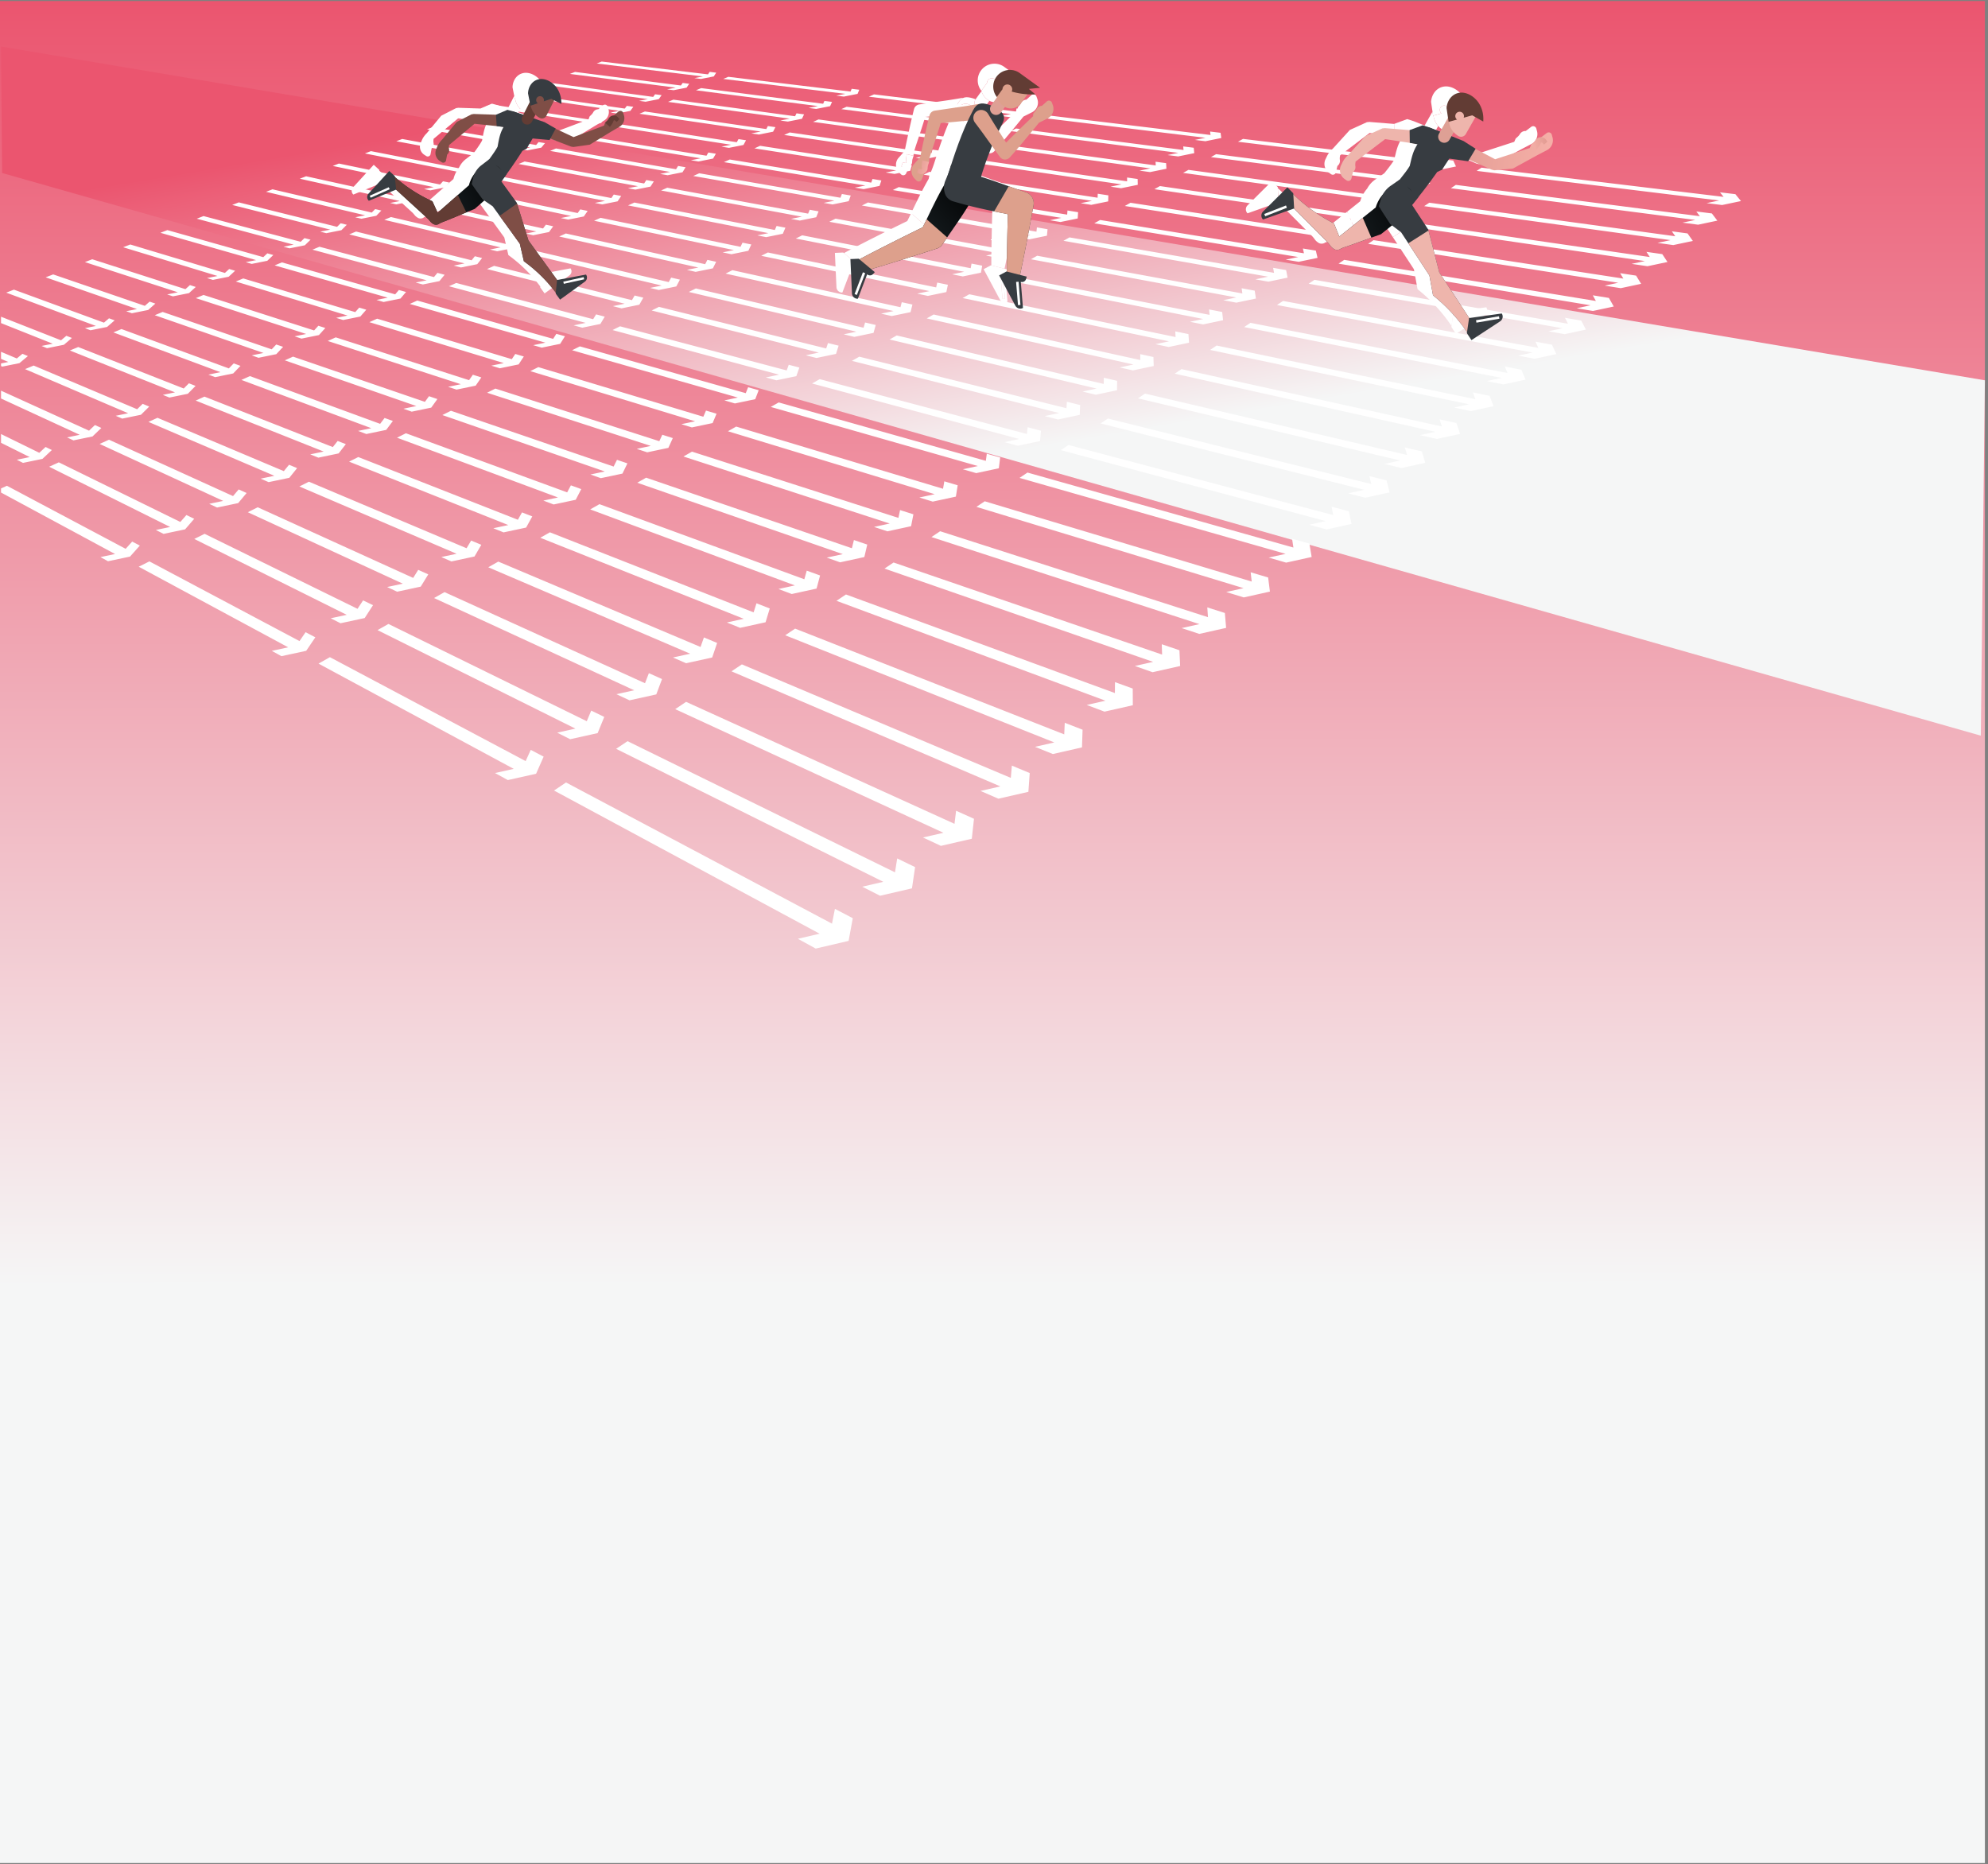 <svg xmlns="http://www.w3.org/2000/svg" width="481" height="451"><rect width="100%" height="100%" fill="#808080" stroke="none"/><defs><linearGradient id="a" x1="240.25" x2="240" y1="450.75" y2=".25" gradientUnits="userSpaceOnUse"><stop offset=".31" stop-color="#f5f6f6"/><stop offset="1" stop-color="#eb556f"/></linearGradient><linearGradient id="b" x1="254.25" x2="226.25" y1="177.99" y2="11.25" gradientUnits="userSpaceOnUse"><stop offset=".41" stop-color="#f5f6f6"/><stop offset="1" stop-color="#eb556f"/></linearGradient><linearGradient id="c" x1="208.37" x2="235.12" y1="65.66" y2="41.74" gradientUnits="userSpaceOnUse"><stop offset="0" stop-color="#29353b"/><stop offset="1"/></linearGradient><linearGradient id="d" x1="224.85" x2="221.85" y1="40.81" y2="40.11" gradientUnits="userSpaceOnUse"><stop offset="0" stop-color="#f5b0a8"/><stop offset="1" stop-color="#e29b92"/></linearGradient><linearGradient id="e" x1="310.84" x2="341.84" y1="60.45" y2="44.72" gradientUnits="userSpaceOnUse"><stop offset="0" stop-color="#29353b"/><stop offset="1"/></linearGradient><linearGradient id="f" x1="375.76" x2="349.76" y1="38.03" y2="35.2" gradientUnits="userSpaceOnUse"><stop offset="0" stop-color="#f5b0a8"/><stop offset="1" stop-color="#e29b92"/></linearGradient><linearGradient id="g" x1="370.45" x2="374.45" y1="35.24" y2="34.19" gradientUnits="userSpaceOnUse"><stop offset="0" stop-color="#f5b0a8"/><stop offset="1" stop-color="#e29b92"/></linearGradient><linearGradient id="h" x1="94.68" x2="120.72" y1="54.37" y2="39.68" gradientUnits="userSpaceOnUse"><stop offset="0" stop-color="#29353b"/><stop offset="1"/></linearGradient></defs><path fill="url(#a)" d="M480.25 450.75H0V.25h480.25z"/><path fill="url(#b)" d="M.511 41.855l478.75 136.134.989-85.976L.25 11.25z"/><path fill="#fff" d="M172.7 18.491l-3.105.61-1.587-.197 2.065-.405-25.693-3.137 1.215-.47 25.71 3.102.396-.602 1.59.19zm34.79 4.222l-3.32.657-1.833-.227 2.206-.437-29.556-3.609 1.234-.512 29.565 3.568.28-.665 1.836.22zm40.432 4.905l-3.564.714-2.143-.265 2.368-.474-34.36-4.196 1.245-.56 34.359 4.146.12-.74 2.142.256zm47.57 5.772l-3.846.78-2.538-.314 2.555-.518-40.438-4.938 1.242-.619 40.42 4.879-.102-.833 2.533.302zm56.782 6.89l-4.177.86-3.052-.377 2.773-.572-48.286-5.895 1.219-.69 48.242 5.821-.418-.95 3.042.364zm68.955 8.365l-4.568.961-3.741-.463 3.032-.637-58.664-7.162 1.163-.78 58.576 7.07-.871-1.1 3.72.445zM166.124 21.207l-3.146.618-1.582-.208 2.09-.41-25.6-3.325 1.241-.481 25.62 3.288.428-.62 1.584.202zm34.722 4.48l-3.364.668-1.831-.242 2.236-.443-29.499-3.83 1.263-.524 29.51 3.787.313-.685 1.833.233zm40.432 5.216l-3.616.726-2.144-.282 2.402-.482-34.358-4.461 1.276-.575 34.36 4.41.152-.765 2.144.273zm47.675 6.151l-3.907.795-2.546-.335 2.595-.527-40.526-5.262 1.276-.636 40.511 5.199-.072-.863 2.542.323zm57.055 7.361l-4.249.88-3.07-.405 2.82-.583-48.519-6.299 1.256-.71 48.477 6.22-.39-.987 3.06.389zm69.506 8.968l-4.655.982-3.776-.497 3.09-.651-59.134-7.677 1.202-.804 59.046 7.577-.852-1.147 3.756.477zM159.392 23.987l-3.186.626-1.577-.22 2.118-.417-25.5-3.518 1.27-.492 25.52 3.481.46-.638 1.58.213zm34.644 4.75l-3.412.678-1.828-.256 2.267-.45-29.43-4.061 1.292-.537 29.445 4.017.346-.708 1.83.248zm40.417 5.542l-3.67.738-2.146-.3 2.439-.49-34.346-4.74 1.309-.589 34.349 4.685.186-.79 2.146.29zm47.765 6.549l-3.97.81-2.553-.357 2.637-.538-40.603-5.602 1.311-.654 40.59 5.537-.038-.895 2.55.344zm57.319 7.859l-4.324.897-3.089-.432 2.871-.595-48.743-6.725 1.294-.732 48.702 6.642-.36-1.026 3.078.416zm70.054 9.606l-4.744 1.004-3.812-.533 3.15-.665-59.602-8.223 1.241-.831 59.514 8.116-.83-1.198 3.792.513zM152.5 26.832l-3.227.636-1.57-.234 2.145-.422-25.386-3.721 1.297-.503 25.409 3.682.493-.657 1.574.226zm34.55 5.033l-3.459.688-1.824-.271 2.299-.457-29.35-4.302 1.324-.55 29.366 4.256.38-.73 1.827.262zm40.388 5.883l-3.725.75-2.146-.319 2.475-.498-34.32-5.03 1.343-.605 34.326 4.974.222-.819 2.146.309zm47.842 6.968l-4.036.825-2.56-.38 2.68-.548-40.667-5.96 1.349-.672 40.656 5.891-.002-.928 2.556.367zm57.569 8.386l-4.401.915-3.106-.461 2.922-.607-48.956-7.175 1.334-.755 48.917 7.088-.328-1.069 3.096.444zm70.6 10.284l-4.839 1.027-3.847-.571 3.21-.681-60.064-8.803 1.283-.86 59.979 8.69-.807-1.251 3.828.55zm-258.005-33.64l-3.27.645-1.564-.247 2.174-.429-25.261-3.932 1.327-.514 25.285 3.892.529-.678 1.567.24zm34.44 5.328l-3.508.699-1.82-.288 2.331-.464-29.255-4.554 1.355-.563 29.275 4.506.418-.754 1.823.279zm40.342 6.24l-3.782.763-2.145-.338 2.512-.507-34.279-5.336 1.378-.62 34.288 5.276.26-.846 2.146.327zm47.902 7.41l-4.103.84-2.565-.405 2.724-.557-40.717-6.338 1.386-.69 40.71 6.264.035-.964 2.562.391zm57.807 8.943l-4.482.934-3.122-.493 2.975-.62-49.158-7.65 1.375-.779 49.121 7.559-.293-1.113 3.113.475zm71.138 11.004l-4.935 1.052-3.884-.613 3.276-.696-60.524-9.42 1.328-.89 60.438 9.3-.78-1.308 3.863.589zM138.216 32.73l-3.315.655-1.556-.261 2.203-.435-25.122-4.152 1.357-.526 25.15 4.11.564-.698 1.56.253zm34.314 5.637l-3.558.71-1.815-.304 2.365-.472-29.148-4.817 1.39-.577 29.169 4.767.456-.778 1.817.295zm40.278 6.615l-3.841.777-2.143-.36 2.551-.515-34.224-5.656 1.414-.637 34.236 5.594.3-.876 2.145.347zm47.944 7.875l-4.172.856-2.57-.43 2.77-.568-40.753-6.735 1.427-.711 40.748 6.658.075-1 2.568.415zm58.029 9.532l-4.564.954-3.139-.526 3.03-.633-49.346-8.154 1.419-.804 49.312 8.058-.256-1.16 3.13.507zm71.671 11.771l-5.037 1.078-3.92-.657 3.343-.713-60.976-10.076 1.374-.921 60.892 9.949-.75-1.37 3.898.631zM130.966 35.724l-3.359.664-1.547-.275 2.232-.441-24.974-4.377 1.388-.538 25.004 4.333.602-.719 1.552.267zm34.174 5.952l-3.61.722-1.808-.322 2.398-.48-29.027-5.086 1.423-.59 29.052 5.033.496-.803 1.812.312zm40.197 7.001l-3.9.79-2.141-.38 2.59-.525-34.154-5.985 1.452-.654 34.17 5.92.34-.907 2.143.368zm47.967 8.354l-4.243.873-2.574-.457 2.817-.58-40.77-7.144 1.467-.732 40.77 7.064.116-1.038 2.572.442zm58.23 10.142l-4.65.974-3.153-.56 3.086-.646-49.516-8.676 1.463-.829 49.485 8.574-.216-1.208 3.145.54zm72.182 12.572l-5.14 1.103-3.954-.702 3.41-.73-61.412-10.762 1.423-.952 61.33 10.625-.72-1.433 3.933.675zM123.38 38.856l-3.406.675-1.538-.29 2.263-.449-24.807-4.616 1.42-.55 24.84 4.57.642-.74 1.544.28zm34.011 6.29l-3.663.733-1.801-.34 2.434-.487-28.888-5.375 1.459-.605 28.915 5.32.538-.83 1.806.33zm40.094 7.414l-3.963.804-2.137-.403 2.632-.534-34.065-6.338 1.49-.672 34.085 6.27.386-.94 2.139.39zm47.969 8.87l-4.317.89-2.577-.486 2.867-.59-40.772-7.586 1.511-.754 40.774 7.501.161-1.079 2.576.47zm58.416 10.802l-4.738.996-3.168-.597 3.145-.66-49.674-9.242 1.511-.856 49.646 9.132-.174-1.259 3.16.576zm72.693 13.442l-5.25 1.131-3.988-.752 3.483-.749-61.847-11.506 1.474-.987 61.767 11.361-.685-1.5 3.969.722zM115.602 42.068l-3.453.684-1.528-.306 2.295-.455-24.625-4.865 1.454-.564 24.66 4.818.684-.764 1.534.297zm33.828 6.642l-3.718.746-1.792-.36 2.47-.494-28.731-5.677 1.496-.62 28.762 5.618.583-.858 1.797.349zm39.97 7.848l-4.029.82-2.132-.428 2.676-.543-33.958-6.71 1.532-.69 33.98 6.638.432-.974 2.136.414zm47.947 9.415l-4.393.908-2.58-.516 2.918-.603-40.753-8.05 1.558-.777 40.758 7.961.21-1.121 2.577.499zm58.581 11.502l-4.832 1.019-3.181-.637 3.206-.675-49.812-9.84 1.561-.885 49.789 9.724-.128-1.314 3.174.615zm73.19 14.372l-5.364 1.16-4.024-.806 3.56-.768-62.271-12.301 1.529-1.024 62.192 12.146-.647-1.573 4.004.775zM107.625 45.361l-3.501.696-1.516-.323 2.326-.462-24.426-5.126 1.489-.577 24.465 5.076.727-.788 1.523.314zm33.625 7.012l-3.776.76-1.782-.38 2.508-.504-28.556-5.992 1.534-.637 28.591 5.931.63-.886 1.788.368zm39.82 8.305l-4.096.834-2.126-.452 2.72-.554-33.83-7.099 1.576-.71 33.855 7.024.482-1.01 2.13.439zm47.9 9.989l-4.473.927-2.58-.549 2.97-.614-40.71-8.543 1.604-.8 40.722 8.448.26-1.167 2.58.53zm58.72 12.246l-4.928 1.042-3.193-.679 3.27-.69-49.93-10.477 1.614-.914 49.91 10.353-.077-1.372 3.187.655zm73.672 15.364l-5.484 1.19-4.058-.863 3.638-.788-62.679-13.15 1.587-1.063 62.603 12.985-.604-1.65 4.038.83zM99.442 48.74l-3.551.706-1.504-.34 2.36-.469-24.21-5.398 1.525-.591 24.252 5.346.772-.813 1.511.33zm33.397 7.4l-3.834.771-1.772-.4 2.547-.513-28.36-6.323 1.574-.654 28.4 6.26.678-.917 1.778.389zm39.644 8.784l-4.164.85-2.118-.48 2.765-.563-33.679-7.51 1.62-.73 33.71 7.43.534-1.046 2.123.464zM220.31 75.52l-4.556.947-2.578-.583 3.024-.627-40.646-9.062 1.655-.825 40.66 8.961.315-1.213 2.58.563zm58.833 13.036l-5.03 1.067-3.204-.724 3.337-.707L224.22 77.04l1.67-.946 50.01 11.02-.025-1.433 3.2.699zm74.132 16.425l-5.61 1.223-4.09-.924 3.72-.81-63.07-14.06 1.647-1.103 62.999 13.883-.558-1.734 4.072.89zM91.045 52.207l-3.603.718-1.49-.358 2.394-.477-23.975-5.683 1.562-.605 24.021 5.628.82-.839 1.498.348zm33.144 7.806l-3.894.785-1.76-.423 2.586-.521-28.144-6.67 1.617-.671 28.187 6.603.73-.948 1.767.41zm39.441 9.289l-4.236.867-2.11-.508 2.813-.574-33.504-7.94 1.667-.752 33.539 7.857.59-1.086 2.115.491zm47.72 11.239l-4.641.967-2.576-.62 3.081-.64-40.554-9.611 1.707-.851 40.575 9.505.372-1.264 2.578.598zm58.915 13.875l-5.134 1.093-3.214-.772 3.406-.724-50.092-11.87 1.729-.98 50.082 11.732.034-1.5 3.209.746zm74.57 17.562l-5.74 1.257-4.124-.99 3.806-.832-63.44-15.034 1.712-1.147 63.373 14.845-.507-1.822 4.105.952zM82.607 55.691l-3.656.73-1.475-.377 2.428-.485-23.725-5.973 1.6-.62 23.776 5.916.868-.865 1.484.366zm32.87 8.223l-3.955.8-1.747-.447 2.627-.53-27.91-7.027 1.66-.689 27.957 6.957.782-.98 1.755.432zm39.212 9.809l-4.308.884-2.1-.536 2.86-.586-33.306-8.385 1.714-.773 33.348 8.297.647-1.126 2.105.52zm47.585 11.904l-4.73.988-2.57-.656 3.138-.655-40.437-10.18 1.761-.878L199.9 84.314l.433-1.315 2.574.634zm58.961 14.75l-5.24 1.12-3.222-.823 3.477-.741-50.13-12.62 1.788-1.013 50.126 12.472.095-1.567 3.217.793zm74.971 18.755l-5.875 1.291-4.154-1.06 3.895-.854-63.781-16.055 1.78-1.192 63.718 15.852-.453-1.914 4.137 1.019zM73.76 59.344l-3.71.742-1.46-.397 2.465-.492-23.45-6.284 1.641-.636L72.75 58.5l.92-.893 1.469.385zm32.561 8.67l-4.02.813-1.73-.47 2.669-.54-27.645-7.408 1.704-.708 27.698 7.335.84-1.015 1.74.456zm38.946 10.369l-4.385.9-2.087-.566 2.911-.598-33.078-8.864 1.765-.795 33.124 8.77.71-1.169 2.094.55zm47.41 12.622l-4.822 1.01-2.565-.697 3.2-.67-40.286-10.793 1.819-.907 40.318 10.675.499-1.37 2.568.673zm58.971 15.701l-5.355 1.148-3.227-.877 3.552-.76-50.137-13.433 1.854-1.05 50.139 13.275.162-1.64 3.224.846zm75.349 20.061l-6.02 1.329-4.184-1.137 3.99-.879-64.1-17.173 1.852-1.241 64.043 16.956-.391-2.016 4.167 1.093zM64.67 63.097l-3.766.754-1.441-.418 2.502-.5-23.15-6.61 1.682-.651 23.209 6.546.975-.923 1.452.406zm32.223 9.138l-4.085.829-1.715-.497 2.713-.55-27.354-7.808 1.751-.727 27.412 7.731.9-1.051 1.725.482zm38.643 10.959l-4.463.92-2.073-.6 2.963-.61-32.818-9.368 1.819-.82 32.87 9.27.775-1.214 2.08.581zm47.195 13.385l-4.918 1.033-2.556-.74 3.263-.685-40.1-11.446 1.88-.937 40.138 11.32.57-1.429 2.56.715zm58.939 16.715l-5.475 1.177-3.23-.935 3.63-.78-50.106-14.3 1.923-1.09 50.115 14.133.234-1.718 3.23.901zm75.687 21.465l-6.17 1.368-4.213-1.22 4.09-.904-64.387-18.377 1.929-1.292 64.336 18.142-.323-2.124 4.197 1.172zM55.33 66.954l-3.824.766-1.422-.44 2.54-.508-22.827-6.95 1.726-.668 22.89 6.883 1.034-.953 1.433.427zm31.851 9.63l-4.154.845-1.696-.524 2.758-.56-27.035-8.23 1.8-.747 27.099 8.148.963-1.09 1.707.51zm38.302 11.582l-4.546.939-2.056-.635 3.017-.623-32.526-9.9 1.875-.845L123.83 86.9l.844-1.262 2.066.615zm46.934 14.193l-5.017 1.056-2.546-.786 3.33-.7-39.876-12.137 1.942-.969 39.922 12.003.645-1.49 2.552.76zm58.857 17.797l-5.598 1.208-3.232-.997 3.712-.8-50.033-15.228 1.995-1.13 50.05 15.047.314-1.8 3.232.961zm75.983 22.976l-6.329 1.41-4.239-1.308 4.194-.933-64.635-19.671 2.011-1.348 64.593 19.42-.25-2.241 4.225 1.257zM45.73 70.918l-3.886.78-1.401-.462 2.58-.518-22.478-7.305 1.771-.687 22.547 7.237 1.093-.986 1.413.45zm31.44 10.149l-4.225.86-1.674-.553 2.805-.57L47.39 72.13l1.852-.768 26.755 8.587 1.03-1.13 1.687.537zm37.92 12.239l-4.632.959-2.037-.672 3.073-.636-32.196-10.462 1.933-.872 32.262 10.354.918-1.313 2.048.65zm46.625 15.05l-5.122 1.082-2.532-.835 3.398-.717-39.61-12.87 2.01-1.002 39.664 12.728.725-1.557 2.54.807zm58.722 18.954l-5.729 1.242-3.23-1.065 3.798-.822-49.914-16.218 2.07-1.174 49.942 16.026.398-1.89 3.232 1.026zm76.226 24.605l-6.496 1.455-4.263-1.406 4.304-.961-64.84-21.067 2.1-1.406 64.805 20.794-.167-2.366 4.25 1.35zM35.854 74.995l-3.946.794-1.379-.486 2.621-.527-22.101-7.678 1.818-.705 22.175 7.606 1.156-1.019 1.392.473zm30.995 10.694l-4.299.877-1.652-.583 2.854-.582-26.303-9.138 1.905-.79 26.379 9.047 1.1-1.17 1.666.565zm37.489 12.934l-4.72.98-2.016-.712 3.132-.65-31.828-11.056 1.994-.899 31.902 10.942.996-1.367 2.029.69zm46.263 15.961l-5.23 1.108-2.516-.887 3.47-.734-39.297-13.65 2.08-1.037 39.36 13.499.812-1.627 2.525.857zm58.527 20.192l-5.865 1.276-3.226-1.137 3.889-.845-49.744-17.278 2.152-1.22 49.781 17.073.49-1.985 3.229 1.096zm76.41 26.362l-6.672 1.502-4.285-1.51 4.42-.993-64.991-22.573 2.192-1.469 64.968 22.28-.077-2.502 4.273 1.45zM25.91 79.102l-4.01.808-1.354-.512 2.662-.536-21.703-8.061 1.865-.723 21.784 7.986 1.22-1.054 1.37.497zm30.516 11.254l-4.373.894-1.628-.614 2.903-.593-25.893-9.617 1.96-.814 25.975 9.523 1.174-1.214 1.642.596zm37.02 13.653l-4.809 1-1.993-.751 3.192-.664-31.426-11.67 2.056-.928 31.508 11.55 1.078-1.421 2.007.728zm45.852 16.909l-5.341 1.136-2.497-.942 3.543-.752-38.943-14.462 2.152-1.073 39.016 14.302.902-1.7 2.508.91zm58.269 21.489l-6.004 1.312-3.218-1.213 3.98-.868-49.52-18.389 2.236-1.267 49.57 18.169.587-2.084 3.223 1.168zm76.523 28.222l-6.854 1.551-4.302-1.621 4.54-1.025-65.083-24.167 2.29-1.534 65.07 23.849.022-2.644 4.292 1.555zM45.443 95.274l-4.451.912-1.6-.648 2.954-.605-25.438-10.132 2.018-.838 25.528 10.033 1.252-1.26 1.616.63zm36.488 14.429l-4.904 1.023-1.966-.795 3.254-.679-30.97-12.335 2.124-.957 31.06 12.207 1.167-1.48 1.982.77zm45.366 17.94l-5.459 1.165-2.473-1.001 3.62-.771-38.525-15.344 2.23-1.112 38.61 15.173 1-1.778 2.487.967zm57.933 22.909l-6.155 1.35-3.205-1.296 4.08-.893-49.229-19.605 2.327-1.319 49.29 19.369.696-2.193 3.212 1.248zm76.558 30.275l-7.05 1.606-4.316-1.745 4.67-1.06-65.108-25.929 2.396-1.605 65.11 25.584.13-2.803 4.31 1.674zM34.101 100.352l-4.532.931-1.57-.683 3.008-.617-24.94-10.676 2.078-.863 25.038 10.57 1.336-1.307 1.588.663zm35.898 15.252l-5.004 1.047-1.936-.843 3.32-.693-30.463-13.039 2.194-.989 30.563 12.902 1.261-1.542 1.954.815zm44.809 19.038l-5.583 1.195-2.446-1.064 3.702-.791-38.046-16.284 2.312-1.153 38.142 16.101 1.108-1.86 2.462 1.027zm57.509 24.434l-6.311 1.391-3.188-1.386 4.183-.92-48.863-20.912 2.424-1.373 48.939 20.657.813-2.309 3.198 1.334zm76.503 32.504l-7.259 1.661-4.324-1.88 4.805-1.097-65.052-27.839 2.51-1.682 65.07 27.465.254-2.973 4.32 1.802zM57.625 121.723l-5.106 1.071-1.903-.892 3.388-.71-29.9-13.784 2.268-1.022 30.011 13.64 1.362-1.61 1.922.864zm44.174 20.209l-5.712 1.227-2.414-1.132 3.786-.812-37.499-17.286 2.4-1.197 37.608 17.092 1.222-1.95 2.433 1.092zm56.991 26.074l-6.477 1.434-3.165-1.483 4.292-.949-48.415-22.316 2.527-1.432 48.507 22.043.941-2.434 3.179 1.427zm76.338 34.924l-7.479 1.723-4.328-2.027 4.95-1.138-64.902-29.915 2.632-1.764 64.94 29.509.39-3.16 4.327 1.942zM44.787 128.072l-5.214 1.097-1.865-.945 3.459-.727-29.279-14.575 2.346-1.058 29.402 14.422 1.468-1.679 1.887.915zm43.45 21.46l-5.846 1.26-2.378-1.204 3.875-.835-36.878-18.357 2.492-1.242 37.002 18.15v-.001l1.345-2.045 2.4 1.163zm56.366 27.839l-6.651 1.48-3.137-1.588 4.407-.978-47.875-23.83 2.637-1.494 47.985 23.535 1.08-2.569 3.154 1.527zm76.049 37.56l-7.713 1.79-4.324-2.19 5.104-1.18-64.648-32.177 2.764-1.852 64.706 31.734.54-3.362 4.328 2.095zm-146.565-57.47l-5.988 1.296-2.336-1.282 3.969-.858-36.173-19.502 2.588-1.29 36.314 19.279 1.477-2.147 2.361 1.238zm55.62 29.744l-6.836 1.528-3.1-1.701 4.527-1.01-47.23-25.462L79.82 159l47.362 25.143 1.232-2.714 3.122 1.636zm75.614 40.435l-7.961 1.86-4.314-2.366 5.268-1.227-64.266-34.643 2.905-1.948 64.35 34.16.709-3.582 4.32 2.263zM31.986 131.032l-1.583 1.753-28.726-15.252-1.427.643v.991l27.59 14.875-3.533.745 1.823 1.001 5.326-1.124L33.834 132zm-20.958-22.888l-1.517 1.412-9.261-4.543v2.124l6.936 3.453-3.122.644 1.501.76 4.705-.97 2.28-2.142zm11.937-5.304l-1.423 1.359L.25 94.52v1.898l19.043 8.78-3.064.63 1.537.721 4.617-.95 2.139-2.06zM5.433 85.601L4.068 86.73.25 85.118v1.706l1.757.752-1.757.355v.634l.305.133 4.143-.838 2.05-1.709zm10.622-4.357l-1.29 1.09L.25 76.629v1.543l12.512 4.984-2.706.546 1.328.537 4.075-.822 1.94-1.65z"/><g fill="#fff"><path d="M233.074 23.69a1.958 1.958 0 00-.431.026c-.845.15-1.69.288-2.537.422-.846.137-1.695.254-2.543.376l-5.085.747-.066.01a1.533 1.533 0 00-1.259 1.13 106.64 106.64 0 00-.636 2.61l-.299 1.31-.289 1.314c-.192.875-.385 1.75-.568 2.628-.16.748-.314 1.497-.465 2.247l-1.633 1.855a2.63 2.63 0 00.297 3.375l.444.442a.766.766 0 001.247-.248l.62-1.485a1.446 1.446 0 01-.714.164l-.053-.002c-.017 0-.034-.003-.051-.005-.069-.01-.136-.017-.206-.037a3.116 3.116 0 01-.104-.03.125.125 0 01-.023-.007l-.015-.006-.029-.012-.116-.049-.462-.196.327-.99.471.114.118.028.03.007.014.004h.006a.093.093 0 01.017-.004c.008.002.025-.004.037-.005h.01l.009-.005a.097.097 0 01.017-.005.236.236 0 00.105-.086.192.192 0 00.038-.119c.002-.008-.004-.017-.003-.025 0-.003-.003-.007-.004-.01l-.003-.011a.071.071 0 01-.006-.01.04.04 0 01-.002-.004v-.001l-.001-.006-.003-.02a3.942 3.942 0 01.005-1.052l.02-.143.02-.133.074-.487 1.627.386.004-.011a21.4 21.4 0 01.103-.959c.297-.846.3-.966.586-1.816.289-.85.568-1.7.847-2.552l.42-1.277.408-1.28c.16-.506.316-1.013.47-1.52l4.105-.364c.824-.076 1.647-.156 2.472-.218.39-.838.796-1.669 1.228-2.489.436-.827.89-1.294 1.41-1.516zM211.99 62.113l-2.206.676c-.736.222-1.473.445-2.21.664.737-.22 1.474-.442 2.21-.664l2.207-.676 2.202-.686zm-7.796-.88c-.002.001-.003.003-.005.003l-.17-.141-2.012.09.376 8.295a1.366 1.366 0 001.427 1.303l2.251-5.925c.415.379 1.058.35 1.437-.065l.412-.45-.876-.732-2.845-2.374.005-.004zm8.208-4.228c1.371-.695 2.75-1.373 4.126-2.06l1.57-.77-1.57.77c-1.376.687-2.755 1.365-4.126 2.06l-2.06 1.04-.694.355.695-.355z"/><path d="M233.674 30.208c-.503-.683-1.01-1.363-1.526-2.037a1.913 1.913 0 01.513-2.79c.912-.563 2.126-.232 2.673.689.426.717.862 1.427 1.3 2.136.41.667.835 1.325 1.258 1.985.3-.629.609-1.256.928-1.881.613-1.2.351-2.03-.3-2.72l-.085.118a1.466 1.466 0 01-2.04.328 1.465 1.465 0 01-.349-2.01 7.187 7.187 0 00-.676-.241c-.927-.27-1.661-.366-2.296-.095-.52.222-.974.69-1.41 1.516-.432.82-.838 1.65-1.227 2.489-1.606 3.459-2.875 7.05-4.03 10.614l-.017.055-.378 1.175c-.28.88-.626 1.736-.995 2.583a4.43 4.43 0 00-.317 1.133l-.03.05a84.185 84.185 0 00-1.933 3.582l-.458.91-.449.915c-.301.61-.593 1.224-.889 1.836l-.488 1.012 4.966 4.374.21-.307 1.159-1.679c.386-.56.775-1.117 1.156-1.68l.574-.843.564-.848a85.204 85.204 0 001.486-2.348c.988.253 1.98.498 2.975.723l1.108.246 1.11.235c.739.158 1.481.306 2.222.46l-1.2-.247 3.525-6.088 1.633.582-2.139-.762c-.713-.253-1.425-.51-2.14-.758l-1.07-.374-1.074-.364c-.637-.212-1.275-.418-1.914-.618l.09-.295.026-.088a80.962 80.962 0 012.555-7.062l-1.114-1.548c-.493-.69-.982-1.382-1.487-2.063z"/><path d="M236.395 26.036c.651.47 1.57.323 2.04-.328l.085-.117.871-1.205c-.032-.018-.065-.034-.098-.053l-.029-.017a4.027 4.027 0 01-1.796-2.26l-1.401 1.94c-.008.01-.014.02-.02.03a1.465 1.465 0 00.348 2.01zM220.453 51.56l-.398.826-.531 1.088-1.427.7-1.57.772c-1.375.686-2.754 1.364-4.125 2.06l-2.06 1.04-.694.354-1.36.695c-.684.353-1.367.706-2.05 1.061-.683.356-1.365.714-2.044 1.077l-.005.004 2.845 2.374c.18-.053.36-.104.54-.158.737-.22 1.474-.442 2.21-.664l2.207-.676 2.202-.686c.734-.227 1.467-.46 2.2-.692.732-.233 1.463-.468 2.196-.7l4.385-1.419a2.443 2.443 0 001.01-.635 2.435 2.435 0 00.244-.303l.25-.367.94-1.377z"/><path d="M239.264 24.316l.03.017c.031.02.065.035.097.053a3.057 3.057 0 003.24-.244c.15-.11.285-.236.412-.37l.124-.13c.074-.088.144-.18.21-.278.026-.04.05-.08.077-.12l1.396-1.93a17.592 17.592 0 01-3.366-.537l-.46-.12a1.176 1.176 0 10-2.217-.58l-1.368 1.876c.01.035.019.07.03.103a4.02 4.02 0 001.795 2.26z"/><path d="M239.165 19.267a1.175 1.175 0 011.86 1.39l.46.12a17.592 17.592 0 005.265.552l-1.563-1.32 2.712-.27-4.894-3.538h-.002l-.03-.023a4.04 4.04 0 00-5.537 5.778l.003-.003 1.368-1.876c.008-.29.124-.581.358-.81zM219.32 37.793l-.02.133a5.324 5.324 0 00-.047.436 4.032 4.032 0 00.022.76l.003.019v.006h.001l.002.005a.072.072 0 00.006.01.02.02 0 00.003.01c0 .004.005.008.004.011 0 .008.005.017.003.025a.192.192 0 01-.038.12.236.236 0 01-.105.085.096.096 0 00-.017.005l-.01.004-.01.001c-.011 0-.028.007-.036.005a.093.093 0 00-.017.003c-.002 0-.002.002-.006 0l-.015-.003-.03-.007-.117-.028-.47-.114-.328.99.462.196.116.05.03.011.014.006.023.008.104.029c.07.02.137.027.206.037l.051.005.053.002h.106a1.446 1.446 0 00.793-.277 1.52 1.52 0 00.528-.669c.03-.067.05-.14.07-.211.01-.036.015-.073.022-.11a2.91 2.91 0 00.017-.112 3.46 3.46 0 00.005-.113v-.072l.001-.006v-.015l.007-.091a2.612 2.612 0 01.115-.568l.03-.097.036-.107.153-.469-.02-.004-1.626-.386zm31.447-14.453a.766.766 0 00-1.234-.308l-1.193 1.078a1.526 1.526 0 00-.98.402c-.056.048-.104.105-.153.162-.025.027-.045.059-.067.09a3.376 3.376 0 00-.062.094 3.627 3.627 0 00-.054.1l-.025.051-.006.013-.003.006-.001.003-.006.01c-.014.027-.03.053-.045.08a2.605 2.605 0 01-.345.464l-.07.075-.077.082a.999.999 0 00-.234.782c.006.052.005.093-.01.106-.675.64-1.345 1.283-2.011 1.93-.67.645-1.331 1.296-1.994 1.947l-.993.977-.985.984c-.18.18-.358.361-.537.543l-1.686-2.658-.104-.162c-.423-.66-.848-1.318-1.258-1.985a150.05 150.05 0 01-1.3-2.136c-.547-.921-1.76-1.252-2.672-.69a1.913 1.913 0 00-.514 2.791 138.7 138.7 0 011.526 2.037c.505.681.994 1.373 1.487 2.063l1.114 1.548 1.856 2.58.04.053a1.547 1.547 0 002.404.13c.62-.689 1.229-1.39 1.832-2.095l.902-1.061.894-1.069c.595-.712 1.192-1.424 1.78-2.143.55-.666 1.097-1.336 1.64-2.01l2.186-1.096a2.63 2.63 0 001.17-3.179zm-4.793 22.917c.123.21.22.435.285.672m.055.241c.03.161.046.328.046.496m-6.43 9.806l-.02 1.106-.033 2.212.032-2.212zm.179-7.142l-.05 1.616c-.018.737-.038 1.473-.057 2.21.019-.737.04-1.473.057-2.21zm-.232 10.46a401.3 401.3 0 00-.021 3.414m3.984-2.993l.434-2.17.422-2.17-.422 2.17z"/><path d="M236.783 49.646l1.2.247 2.126.436-.05 1.617c-.018.737-.038 1.473-.057 2.21-.02.736-.037 1.473-.05 2.21l-.021 1.106-.022 1.106-.032 2.212a401.3 401.3 0 00-.021 3.414l3.19.812c.274-1.268.535-2.536.795-3.805l.433-2.17.422-2.17c.284-1.448.55-2.897.824-4.345l.794-4.348a2.806 2.806 0 00-.34-1.921 2.797 2.797 0 00-1.488-1.225l-.404-.142-2.141-.75-1.633-.582z"/><path d="M243.046 65.016l1.633.415-.177.584c-.163.538-.73.842-1.268.68l.527 6.316a1.366 1.366 0 01-1.85-.56l-3.92-7.32 1.776-.95.089.023zm.106 7.266l-.458-5.621-.598.049.459 5.62z"/><path d="M242.096 66.71l.459 5.62.597-.048-.458-5.621zm76.152-8.623zm-.076-.095a9.29 9.29 0 01-.145-.192m2.138 1.102c-.073.02-.147.035-.225.043m-1.913-1.145a8.91 8.91 0 00-.152-.203m3.937.619c-.311.101-.62.21-.917.343m1.48-.524c-.186.062-.375.12-.563.181m50.072-26.48l-.168-.623a.788.788 0 00-1.239-.423l-1.318 1.003a1.56 1.56 0 00-1.04.328c-.06.044-.115.099-.17.152-.028.027-.052.057-.077.087a2.05 2.05 0 00-.072.091 3.202 3.202 0 00-.064.099l-.03.05-.008.012-.003.006-.002.003-.006.01a2.507 2.507 0 01-.302.38 3.557 3.557 0 01-.223.215l-.087.077-.379.339.015.014-.01.007-.328.754-8.369 2.712-4.746-2.494.025-.042-2.938-1.878-2.912-1.154-.476.843c-.396.7-1.292.95-1.992.554a1.466 1.466 0 01-.553-1.992l.278-.492-1.827-.725-.858-.346-.004.004-.005-.001-1.524-.493-3.164 1.17.043 3.08 1.848.35c-1.07 1.699-1.32 2.913-1.868 5.244-.478.826-1.414 2.042-2.414 3.283a.288.288 0 00-.028.033l.013-.033-2.19 1.522a6.21 6.21 0 00-1.921 2.162 8.32 8.32 0 00-1.69 3.076l-8.818 7.032 5.686-4.535L328.053 56l2.317-.833 2.678-2.136 2.206 1.673 6.845 10.44-5.1-7.778 4.87-3.097 2.607 10.12-2.667-10.349-3.902-5.952.558-.693.255-.317.462-.58c.09-.112.18-.223.268-.336 1.566-1.978 3.13-4.03 4.531-6.05.396-.222.776-.35 1.181-.539.546-.89 1.164-1.789 1.753-2.692l4.555.635.22-.368 5.415 2.375a1.3 1.3 0 00.375.1c.115.043.237.07.365.078l4.444-.415 5.852-3.205c.09-.049.845-.443 2.266-1.184a2.708 2.708 0 001.477-3.16z"/><path d="M337.308 29.983l-5.88-.472c-.132-.01-.262 0-.388.028a1.287 1.287 0 00-.37.046l-4.063 1.847-4.097 4.502h-.001c-.593.533-1.106 1.148-1.452 1.866l-.35.725a2.605 2.605 0 00.833 3.25l.505.362a.759.759 0 001.179-.443l.367-1.55a1.514 1.514 0 00.572-.879c.02-.07.026-.144.034-.218.005-.037.004-.074.004-.111l-.001-.112a2.932 2.932 0 00-.014-.112l-.008-.056-.002-.014v-.006l-.001-.003-.001-.011a2.552 2.552 0 01.026-.764l.018-.11.025-.16 7.15-5.427 5.959.902zm-.309 27.382l5.1 7.779.875 4.817.121.098a40.333 40.333 0 018.106 8.803l.494-3.408.034-.005-7.253-11.062-2.608-10.119z"/><path d="M351.201 78.862l-.035.246 1.104 1.684 6.943-4.553c.631-.414.808-1.26.394-1.892l-7.878 1.102-.034.005zm-6.789-47.996c-.396.7-.147 1.596.553 1.992.7.395 1.596.146 1.992-.554l.476-.843.549-.971a4.613 4.613 0 01-1.15-2.524l-.084.023-.149-.984c-.016.025-.033.05-.048.076l-1.86 3.293z"/><path d="M350.385 26.979a1.049 1.049 0 10-1.606.446l-1.946.54c.11.92.505 1.805 1.149 2.525.313.35.684.66 1.11.915l.012.007c.63.373 1.444.145 1.805-.49l2.321-4.086-.767-.434z"/><path d="M346.833 27.966l1.946-.541a1.049 1.049 0 111.606-.446l2.078-.577.767.434 1.895 1.07c.118-1.529-.183-2.924-.902-4.186-.797-1.4-2.36-2.643-4.01-2.797a3.453 3.453 0 00-1.511.188c-1.486.539-2.34 2.003-2.454 3.53-.002.019.203 1.383.351 2.364l.149.984zm-26.55 27.766l-1.27-3.162-.138-.07a40.329 40.329 0 01-9.708-6.997l.2 3.438-.032.011 3.17 3.189 3.587 3.606 1.382 1.39c.167.169.293.32.4.46.055.07.105.137.153.203a9.343 9.343 0 00.22.287c.182.218.406.433.805.68.191.12.445.182.699.186a1.461 1.461 0 00.414-.051c.104-.028.203-.065.288-.116.143-.085.291-.159.442-.227.297-.134.606-.242.917-.343.188-.06.377-.12.563-.181.094-.031.187-.063.279-.096l3.834-1.378 1.564-.562-2.083-4.801z"/><path d="M309.167 45.503l-.015-.248-1.42-1.428-5.887 5.854a1.366 1.366 0 00-.006 1.933l7.496-2.662.033-.011zM147.025 25.808a.705.705 0 00-1.125-.325l-1.134.951a1.406 1.406 0 00-.914.337c-.054.042-.1.093-.147.143-.024.025-.044.053-.065.08l-.06.085-.053.09-.025.047-.006.012-.003.005-.001.002-.006.01a2.305 2.305 0 01-.377.487l-.066.066-.075.073-.323.319.013.011-.008.007-.261.688-7.359 2.775-4.344-2.026.02-.038-2.702-1.553-2.65-.908-.39.774a1.31 1.31 0 01-1.754.578 1.31 1.31 0 01-.579-1.755l.228-.452-1.662-.57-.781-.271-.004.003-.003-.001-1.383-.376-2.776 1.179-5.271-.173a1.166 1.166 0 00-.344.042c-.11.003-.22.02-.33.057l-3.55 1.82-3.467 4.194-.001.001c-.507.5-.94 1.072-1.218 1.727l-.281.662a2.329 2.329 0 00.88 2.868l.467.301a.678.678 0 001.034-.445l.262-1.4a1.353 1.353 0 00.474-.809c.014-.064.017-.13.021-.196.003-.033 0-.066 0-.1a2.318 2.318 0 00-.007-.1 2.429 2.429 0 00-.016-.099l-.01-.05-.002-.012-.002-.005v-.003l-.001-.01a2.04 2.04 0 01-.027-.417 2.67 2.67 0 01.01-.176l.008-.09.011-.099.015-.144 6.156-5.148 5.359.553 1.665.234c-.885 1.562-1.056 2.657-1.447 4.762-.392.758-1.176 1.883-2.017 3.033l-.023.031.01-.03-1.89 1.452a5.552 5.552 0 00-1.625 2.012 7.44 7.44 0 00-1.38 2.819l-7.576 6.652-1.267-2.77-.127-.057a36.058 36.058 0 01-8.966-5.837l-.023-.22-1.328-1.216-5.01 5.477a1.221 1.221 0 00.077 1.726l6.581-2.694 2.966 2.713 3.355 3.069 1.293 1.183a4.136 4.136 0 01.452.482c.264.32.45.586 1.026.907.088.05.19.085.297.108a1.36 1.36 0 00.335.028 1.37 1.37 0 00.372-.065.987.987 0 00.248-.114 3.711 3.711 0 01.46-.26c.394-.192.814-.334 1.225-.492l.245-.097 3.365-1.393 3.407-1.41 2.302-2.02 2.04 1.4 6.555 9.033.985 4.266.113.082a36.064 36.064 0 017.61 7.518l-.02.22 1.057 1.458 6.007-4.36c.546-.396.668-1.16.272-1.706l-6.989 1.318-6.945-9.571-2.819-9.128-3.737-5.15.47-.643.214-.293.39-.542c.075-.103.15-.204.223-.308 1.315-1.832 2.624-3.731 3.79-5.594.344-.215.678-.346 1.032-.531.45-.817.964-1.647 1.451-2.478l4.095.374.181-.339 4.936 1.893c.11.042.224.066.339.073.104.033.214.053.33.054l3.95-.558 5.09-3.11c.078-.047.736-.432 1.974-1.153a2.42 2.42 0 001.185-2.885z"/><path d="M122.631 26.743a1.31 1.31 0 00.579 1.755 1.31 1.31 0 001.755-.578l.39-.774.449-.89a4.125 4.125 0 01-1.133-2.205l-.075.024-.174-.867c-.012.023-.029.041-.04.065l-1.523 3.018z"/><path d="M124.67 24.05c.138.816.528 1.59 1.134 2.206a4.277 4.277 0 001.04.776 1.174 1.174 0 001.592-.514l1.9-3.747 1.737.876c.04-1.37-.287-2.604-.982-3.7-.771-1.216-2.22-2.26-3.7-2.329-.45-.02-.904.05-1.342.232-1.303.545-2.004 1.888-2.041 3.256 0 .017.24 1.232.415 2.102l.173.867z"/></g><path fill="#dda08c" d="M221.013 39.865l1.633-1.855c.151-.75.306-1.5.465-2.247.183-.878.376-1.753.568-2.628l.29-1.313.298-1.31c.203-.873.412-1.744.636-2.61a1.532 1.532 0 011.26-1.13l.065-.01 5.085-.748c.848-.122 1.697-.24 2.543-.376a138.26 138.26 0 002.537-.422 1.913 1.913 0 11.446 3.792c-.856.05-1.71.114-2.565.18-.855.063-1.707.146-2.56.225l-4.106.363c-.153.508-.31 1.015-.469 1.52l-.409 1.28-.418 1.278c-.28.851-.56 1.703-.848 2.552-.285.85-.29.97-.586 1.816a21.4 21.4 0 00-.103.959l-1.774 4.253a.766.766 0 01-1.247.248l-.444-.442a2.63 2.63 0 01-.297-3.375z"/><path fill="url(#c)" d="M231.293 41.77c-.07.009-.127.025-.19.037a2.45 2.45 0 00-.17.048c-.056.016-.105.037-.158.055l-.147.062a2.564 2.564 0 00-1.18 1.079l-.518.874-.51.88a84.27 84.27 0 00-1.933 3.582l-.458.91-.45.915c-.3.61-.592 1.224-.888 1.836l-.886 1.838-.895 1.832 1.504-1.305-4.136 2.033c-1.376.686-2.755 1.364-4.126 2.06l-2.059 1.04-2.055 1.049c-1.367.706-2.735 1.411-4.094 2.138a1.557 1.557 0 001.162 2.87c1.482-.424 2.955-.87 4.428-1.314l2.206-.676 2.203-.686c1.469-.455 2.93-.928 4.396-1.392l4.385-1.419c.531-.172.962-.51 1.254-.938l.25-.367 1.15-1.684 1.16-1.679c.385-.56.775-1.117 1.156-1.68l.574-.843.564-.848a84.403 84.403 0 002.157-3.451l.513-.879.503-.883a2.564 2.564 0 00.355-1.559l-.019-.157c-.01-.055-.016-.108-.03-.165a2.64 2.64 0 00-.042-.171c-.02-.062-.035-.119-.062-.184a4.728 4.728 0 00-4.914-2.858z"/><path fill="#373c41" d="M231.429 47.962c1.035.567.24.139.24.139 2.275.231 4.199-.04 4.923-2.704 1.465-5.383 3.397-10.534 5.978-15.587.856-1.675.012-2.629-1.222-3.484-.53-.367-1.538-.84-2.228-1.041-1.686-.49-2.738-.415-3.706 1.421-2.765 5.245-4.58 10.908-6.297 16.377-.856 2.726 1.267 4.307 2.312 4.88z"/><path fill="#dea095" d="M240.145 27.536c.651.471 1.57.323 2.04-.328l2.108-2.916a1.466 1.466 0 00-.328-2.04 1.466 1.466 0 00-2.04.328l-2.109 2.915a1.466 1.466 0 00.329 2.041z"/><path fill="#dda08c" d="M224.203 53.06l-.398.826-.531 1.088-2.996 1.472c-1.376.686-2.755 1.364-4.126 2.06l-2.059 1.04-2.055 1.049c-1.367.706-2.735 1.411-4.094 2.138a1.55 1.55 0 00-.454.369l1.084 2.556a1.53 1.53 0 00.532-.056c1.482-.423 2.955-.869 4.428-1.313l2.206-.676 2.203-.686c1.469-.455 2.93-.928 4.396-1.392l4.385-1.419c.531-.172.962-.51 1.254-.938l.25-.367.94-1.377zm21.829-34.656l2.701 4.225-1.53 2.116-.076.119c-.066.097-.136.19-.21.278l-.124.13c-.127.134-.262.26-.411.37a3.056 3.056 0 01-3.368.174 4.046 4.046 0 01-1.326-5.703 4.062 4.062 0 014.344-1.709z"/><path fill="#623c34" d="M246.723 17.678l.03.023h.002l4.894 3.539-2.712.27 1.563 1.319a17.587 17.587 0 01-5.265-.552l-.46-.12a1.176 1.176 0 10-2.218-.58l-1.37 1.88a4.04 4.04 0 015.536-5.779z"/><path fill="#373c41" d="M211.66 65.842l-3.891-3.247-2.012.09.376 8.295a1.366 1.366 0 001.426 1.303l2.252-5.925c.415.379 1.058.35 1.437-.065z"/><path fill="#fff" d="M206.765 71.15l.56.213 2.013-5.268-.56-.214z"/><path fill="url(#d)" d="M224.79 39.196l-.153.47-.036.106a3.854 3.854 0 00-.082.29 2.607 2.607 0 00-.07.466v.036l-.001.057a3.48 3.48 0 01-.006.113c-.004.037-.01.075-.016.112-.007.037-.012.074-.022.11a1.528 1.528 0 01-.597.88 1.477 1.477 0 01-.9.277l-.052-.002c-.018 0-.035-.003-.052-.005-.07-.01-.136-.016-.206-.037a3.314 3.314 0 01-.104-.03c-.007-.002-.018-.004-.023-.007l-.015-.006-.029-.012-.116-.049-.462-.196.327-.99.471.114.118.028.03.007.014.004h.006a.104.104 0 01.017-.004c.008.002.024-.004.037-.005l.01-.001.008-.004a.12.12 0 01.018-.005.236.236 0 00.105-.086.193.193 0 00.038-.119c.002-.008-.004-.017-.003-.025 0-.003-.003-.007-.004-.01a.05.05 0 01-.003-.011.056.056 0 01-.006-.01.025.025 0 01-.002-.004v-.001l-.001-.006-.003-.02a4.059 4.059 0 01.005-1.052l.02-.143.02-.133.075-.487z"/><path fill="#dda08c" d="M236.411 26.88c.912-.562 2.126-.231 2.673.69.426.717.862 1.427 1.3 2.135.444.723.905 1.434 1.362 2.148l1.687 2.657.536-.542.985-.984.993-.977c.663-.65 1.325-1.302 1.994-1.947.666-.647 1.336-1.29 2.012-1.93.014-.013.015-.054.009-.106a1.002 1.002 0 01.234-.783l.078-.081.069-.075a2.605 2.605 0 00.39-.544l.005-.01.002-.003.003-.006.006-.013.025-.05a3.26 3.26 0 01.053-.101c.02-.032.042-.063.063-.094.022-.031.042-.063.067-.09.05-.057.097-.114.153-.162a1.527 1.527 0 01.98-.402l1.193-1.078a.766.766 0 011.234.308l.213.59a2.63 2.63 0 01-1.172 3.178l-2.185 1.096c-.542.674-1.09 1.344-1.64 2.01-.588.719-1.185 1.43-1.78 2.143l-.894 1.069-.902 1.061c-.603.705-1.211 1.406-1.832 2.096a1.546 1.546 0 01-2.405-.13l-.039-.055-2.97-4.127c-.493-.69-.982-1.382-1.487-2.063-.503-.683-1.01-1.363-1.526-2.037a1.913 1.913 0 01.513-2.79z"/><path fill="#373c41" d="M229.765 41.03c.13-.407.26-.814.392-1.222l7.314 2.572-.118.384c.64.2 1.278.406 1.915.618l1.074.364 1.07.374c.715.247 1.427.505 2.14.758l2.139.762 2.141.75.404.142a2.802 2.802 0 011.828 3.146l-.794 4.348c-.275 1.448-.54 2.897-.824 4.344l-.422 2.171-.433 2.17c-.296 1.446-.59 2.892-.908 4.336-.154.7-.78 1.226-1.53 1.222-.861-.005-1.545-.728-1.549-1.588-.007-1.465.009-2.928.023-4.39l.032-2.213.043-2.211c.026-1.475.071-2.948.107-4.421l.05-1.617-2.126-.436c-.74-.154-1.483-.302-2.223-.46l-1.11-.235-1.106-.246a104.4 104.4 0 01-4.397-1.093l-1.091-.303-1.089-.313a3.14 3.14 0 01-1.038-.492 3.072 3.072 0 01-.469-.424l-.11-.13c-.036-.048-.073-.092-.108-.143a2.784 2.784 0 01-.103-.156c-.032-.06-.067-.112-.097-.18a4.426 4.426 0 01-.025-3.596c.37-.85.717-1.709.998-2.592z"/><path fill="#dda08c" d="M248.236 46.532l-.404-.142-2.141-.75-1.633-.582-3.524 6.088 1.2.247 2.125.436-.05 1.617c-.036 1.473-.08 2.946-.107 4.42l-.043 2.212-.032 2.212c-.014 1.463-.03 2.926-.023 4.39.004.861.688 1.584 1.549 1.59a1.558 1.558 0 001.53-1.223c.318-1.444.612-2.89.908-4.336l.433-2.17.422-2.17c.284-1.448.55-2.897.824-4.345l.794-4.348a2.802 2.802 0 00-1.828-3.146z"/><path fill="#373c41" d="M248.429 66.931l-4.912-1.25-1.775.95 3.919 7.32a1.367 1.367 0 001.85.56l-.527-6.317a1.017 1.017 0 001.268-.679z"/><path fill="#fff" d="M246.305 73.83l.597-.048-.458-5.621-.598.049z"/><path fill="#373c41" d="M335.935 46.778c1.49-1.856 4.205-4.995 5.146-6.62.576-2.449.82-3.663 2.034-5.502.672-1.017 1.374-2.358 2.163-3.339.162-.2.32-.371.477-.514l6.174 2.488c.695.885.67 1.752-.065 3.113-.845 1.564-2.008 3.13-2.952 4.668-.405.189-.785.317-1.181.54-2.102 3.027-4.566 6.134-6.859 8.94-1.418 1.734-2.74 1.764-4.425.641-1.685-1.122-1.692-2.943-.512-4.415zm-.682 4.045l-.005-.026m.008.04l-.003-.014m-.005-.026l-.005-.028m0 0v-.007"/><path fill="url(#e)" d="M312.467 46.568a40.341 40.341 0 0010.158 7.431l.139.071 1.27 3.162 8.817-7.032a8.327 8.327 0 012.792-4.144l.669-.533a3.673 3.673 0 015.863 2.025l-.78-.064-2.831 5.638-4.444 3.544-3.882 1.395c-1.278.46-2.556.92-3.834 1.378-.738.265-1.522.442-2.2.847-.388.231-1.019.22-1.402-.018-.913-.568-.908-.957-1.578-1.63l-1.383-1.391-3.585-3.606-3.467-3.487-1.892-1.903-.061-.061z"/><path fill="#373c41" d="M334.008 48.448a6.217 6.217 0 012.454-3.486l2.19-1.522-.013.033.031-.038 4.53 4.226a202.82 202.82 0 01-1.544 1.926l3.903 5.952 2.667 10.348 9.002 13.73-1.923 1.262a40.341 40.341 0 00-8.46-9.32l-.12-.098-.876-4.817-6.846-10.44-2.607-1.979-1.848-2.819-.058-.087a1.565 1.565 0 01-.062-.105l-.815-1.303z"/><path fill="url(#f)" d="M349.982 34.455a1.747 1.747 0 012.411-.844l9.362 4.918 8.368-2.712.328-.754 3.776-2.873a.788.788 0 011.24.423l.167.623a2.708 2.708 0 01-1.477 3.16c-1.421.74-2.177 1.135-2.266 1.184l-5.852 3.205-4.444.415a1.286 1.286 0 01-.365-.078 1.304 1.304 0 01-.375-.1l-6.407-2.811a3.431 3.431 0 01-2.625-.055l-.48-.21a2.65 2.65 0 01-1.361-3.49z"/><path fill="#eeb5ac" d="M324.457 40.025l.35-.725c.346-.718.859-1.333 1.452-1.865v-.001l4.098-4.502 4.063-1.847c.123-.034.248-.048.37-.046.126-.028.256-.039.387-.028l6.974.56a3.432 3.432 0 012.499-.808l.522.042a2.65 2.65 0 012.429 2.852 1.746 1.746 0 01-2.002 1.587l-10.456-1.583-7.15 5.427-.025.16-.017.11a4.525 4.525 0 00-.035.296 2.565 2.565 0 00.008.468l.001.01v.004l.001.006.003.014.008.056a3.5 3.5 0 01.013.112l.002.112c-.001.037 0 .074-.005.111-.008.074-.015.147-.034.218a1.512 1.512 0 01-.572.879l-.367 1.55a.759.759 0 01-1.18.443l-.505-.361a2.605 2.605 0 01-.832-3.251zm21.161 15.743l2.608 10.12 9.002 13.73-1.923 1.26a40.341 40.341 0 00-8.46-9.32l-.12-.097-.876-4.817-5.1-7.78z"/><path fill="#373c41" d="M345.746 30.806l8.349 3.31 2.938 1.878-1.813 3.021-5.272-.735-6.999-3.367-1.847-.35-.044-3.08 3.163-1.17zm9.699 46.148l-.529 3.654 1.104 1.684 6.943-4.553c.632-.414.808-1.26.394-1.892z"/><path fill="#fff" d="M362.786 77.109l-.102-.591-5.558.955.102.591z"/><path fill="#dea095" d="M348.715 34.358c.7.395 1.596.146 1.992-.554l2.139-3.784c.395-.7-.223-.944-.923-1.34l.37-.652a1.466 1.466 0 00-1.992.553l-2.14 3.785c-.395.7-.146 1.596.554 1.992z"/><path fill="#eeb5ac" d="M355.846 24.101c.053.032.105.065.155.098l.086.06.063.045c.039.028.076.058.113.087l.03.023c.042.036.085.072.126.109l.009.007c.176.159.333.332.472.517.475.632.725 1.396.717 2.166-1.304 2.3-2.29 4.036-2.958 5.208a1.313 1.313 0 01-1.805.491l-.012-.007c-1.777-1.06-2.609-3.083-2.185-4.93a3.38 3.38 0 01-.082-.338v-.003a3.29 3.29 0 01-.028-.167v-.006a3.372 3.372 0 01-.02-.164v-.011a3.449 3.449 0 01-.011-.16v-.015a3.233 3.233 0 01-.003-.155v-.02c0-.05.003-.1.006-.15l.001-.027a3.295 3.295 0 01.066-.478c.003-.014.005-.03.009-.044l.03-.122.013-.049c.01-.039.023-.078.036-.117l.016-.052.04-.112c.008-.018.014-.037.021-.055l.047-.109c.008-.018.015-.037.024-.055.017-.038.036-.076.056-.114l.024-.048c.028-.053.057-.106.089-.158.983-1.647 3.156-2.16 4.855-1.145z"/><path fill="#623c34" d="M352.452 22.611a3.454 3.454 0 011.51-.188c1.651.154 3.214 1.398 4.011 2.797.72 1.262 1.02 2.657.902 4.186l-2.663-1.504-2.077.577a1.049 1.049 0 10-1.606.446l-2.031.564a332.234 332.234 0 01-.5-3.348c.114-1.527.968-2.991 2.454-3.53z"/><path fill="url(#g)" d="M370.446 35.042l.379-.339.087-.077.077-.07c.05-.048.1-.096.146-.145a2.666 2.666 0 00.302-.38l.006-.01.002-.003.003-.006.008-.012.03-.05c.02-.034.042-.067.063-.099l.073-.091c.025-.03.049-.06.077-.087.055-.053.11-.108.17-.152.242-.184.525-.297.816-.323a1.519 1.519 0 01.944.218l.046.028c.015.01.03.02.043.031.057.044.113.085.165.14l.077.079.018.019.01.013.019.026.078.103.31.414-.802.712-.361-.344-.09-.086-.023-.021-.01-.011c-.004-.003-.005-.002-.007-.003a.096.096 0 01-.016-.006c-.007-.006-.024-.009-.036-.014-.003-.002-.006-.004-.01-.004l-.009-.002a.127.127 0 01-.018-.004.243.243 0 00-.138.022.199.199 0 00-.095.087c-.006.006-.006.017-.01.024-.003.002-.002.008-.003.012a.04.04 0 01-.003.01c.001.004.002.008.001.012v.005l-.003.006-.008.019a3.917 3.917 0 01-.372.688 4.968 4.968 0 01-.267.365l-.087.107-.317.396z"/><path fill="#eeb5ac" d="M311.16 48.516l.282-.928 1.025-1.02a40.341 40.341 0 0010.158 7.431l.139.071 1.27 3.162 5.685-4.534 2.083 4.8-1.564.563c-1.278.46-2.556.92-3.834 1.378-.738.265-1.522.441-2.2.847-.388.231-1.019.22-1.402-.018-.913-.568-.908-.957-1.578-1.63l-1.383-1.391-3.585-3.606-3.467-3.487-1.629-1.638z"/><path fill="#373c41" d="M313.118 50.44l-.216-3.685-1.42-1.428-5.887 5.854a1.367 1.367 0 00-.006 1.933z"/><path fill="#fff" d="M305.895 51.764l.218.558 5.253-2.052-.218-.559z"/><path fill="#373c41" d="M116.073 41.63c1.252-1.72 3.544-4.638 4.315-6.13.41-2.21.577-3.305 1.584-4.998.557-.937 1.127-2.164 1.79-3.073a4.02 4.02 0 01.404-.48l5.618 1.96c.659.762.673 1.537.074 2.783-.688 1.432-1.66 2.881-2.438 4.294-.354.185-.688.316-1.032.531-1.749 2.793-3.818 5.671-5.747 8.274-1.192 1.609-2.372 1.691-3.924.76-1.552-.93-1.636-2.556-.644-3.92zm-.438 3.641l-.005-.023m.008.036l-.003-.013m-.005-.023l-.006-.025m0 0v-.005"/><path fill="url(#h)" d="M95.107 42.436a36.056 36.056 0 009.386 6.206l.127.058 1.267 2.77 7.577-6.653a7.445 7.445 0 012.318-3.82l.574-.504a3.283 3.283 0 015.322 1.56l-.7-.023-2.289 5.154-3.819 3.353-3.407 1.41-3.365 1.393c-.648.267-1.34.458-1.93.85-.336.222-.9.239-1.252.042-.839-.468-.851-.816-1.478-1.39l-1.293-1.182-3.355-3.069-3.243-2.966-1.77-1.62-.057-.052z"/><path fill="#373c41" d="M114.423 43.203a5.558 5.558 0 012.044-3.217l1.891-1.452-.01.03.026-.035 4.224 3.582c-.433.604-.867 1.2-1.297 1.785l3.737 5.15 2.82 9.129 8.62 11.88-1.665 1.207a36.06 36.06 0 00-7.948-7.964l-.113-.082-.985-4.266-6.555-9.033-2.413-1.656-1.769-2.439-.055-.075a1.49 1.49 0 01-.06-.091l-.783-1.13z"/><path fill="#7f4e46" d="M128.095 30.032a1.561 1.561 0 012.118-.856l8.568 3.995 7.358-2.776.261-.687 3.25-2.725a.705.705 0 011.125.325l.176.55a2.42 2.42 0 01-1.185 2.884 411.8 411.8 0 00-1.974 1.153l-5.09 3.11-3.95.558a1.148 1.148 0 01-.33-.054 1.168 1.168 0 01-.34-.073l-5.84-2.24a3.067 3.067 0 01-2.346.063l-.438-.168a2.368 2.368 0 01-1.363-3.06zm-22.557 6.053l.281-.662c.279-.655.711-1.226 1.218-1.727l3.469-4.194 3.55-1.821c.109-.036.22-.054.328-.057.112-.03.227-.046.345-.042l6.252.205a3.067 3.067 0 012.197-.827l.468.015a2.368 2.368 0 012.29 2.445 1.561 1.561 0 01-1.721 1.501l-9.404-.97-6.156 5.148-.015.144-.011.1-.009.09a2.261 2.261 0 00.017.593l.002.01v.002l.002.005.002.013.01.05.016.099c.003.033.005.066.006.1.002.033.004.066.001.1-.004.065-.007.131-.021.195a1.354 1.354 0 01-.474.809l-.262 1.4a.678.678 0 01-1.034.445l-.466-.3a2.329 2.329 0 01-.881-2.869zM125.1 49.248l2.757 8.927 8.62 11.88-1.664 1.207a36.06 36.06 0 00-7.948-7.964l-.113-.082-.985-4.266-4.884-6.73z"/><path fill="#373c41" d="M124.158 26.952l7.596 2.602 2.703 1.553-1.491 2.775-4.739-.433-6.392-2.71-1.665-.235-.17-2.75 2.776-1.178zm10.614 40.8l-.318 3.285 1.058 1.457 6.007-4.36c.546-.396.668-1.16.272-1.706z"/><path fill="#fff" d="M141.334 67.579l-.115-.524-4.923 1.089.116.523z"/><path fill="#623c34" d="M126.96 29.998a1.31 1.31 0 001.755-.578l1.75-3.47c.323-.642-.239-.834-.88-1.157l.301-.599a1.31 1.31 0 00-1.755.579l-1.75 3.47a1.31 1.31 0 00.579 1.755z"/><path fill="#7f4e46" d="M132.893 20.537c.05.026.097.053.144.081l.079.05.058.037c.036.024.07.049.104.074a3.212 3.212 0 01.597.558 3.18 3.18 0 01.732 1.904 4376.107 4376.107 0 01-2.42 4.776 1.174 1.174 0 01-1.603.51c-1.631-.873-2.46-2.643-2.16-4.311a3.117 3.117 0 01-.087-.298l-.001-.003a3.307 3.307 0 01-.032-.148v-.005a3.146 3.146 0 01-.025-.146l-.001-.01a2.995 2.995 0 01-.016-.142l-.001-.014a3.112 3.112 0 01-.009-.138v-.018a3.197 3.197 0 01-.002-.134v-.023c0-.043.003-.086.005-.128l.002-.03.011-.122.004-.034c.004-.039.01-.078.016-.116l.007-.04c.006-.037.014-.074.022-.11l.009-.044a3.14 3.14 0 01.027-.106l.012-.048.032-.102.016-.05.037-.099c.007-.017.012-.034.02-.05.013-.035.029-.07.044-.104l.02-.044a2.79 2.79 0 01.072-.145c.809-1.512 2.728-2.062 4.288-1.228z"/><path fill="#373c41" d="M129.8 19.35a3.086 3.086 0 011.341-.232c1.48.068 2.929 1.113 3.7 2.328.695 1.097 1.022 2.33.982 3.7l-2.441-1.23-1.831.603a.938.938 0 10-1.415.466l-1.79.59a285.195 285.195 0 01-.588-2.969c.037-1.368.738-2.712 2.041-3.256z"/><path fill="#623c34" d="M146.395 29.69l.323-.319.075-.073a4.263 4.263 0 00.19-.201 2.382 2.382 0 00.253-.353l.006-.009.001-.002.003-.005.006-.012.025-.046.052-.09c.02-.03.04-.057.061-.085.021-.028.041-.056.065-.08.047-.05.093-.102.146-.144.208-.175.455-.287.715-.323a1.36 1.36 0 01.852.154l.042.024.04.026c.053.037.104.07.153.117l.072.068.017.016.01.011.018.023.074.089.295.356-.687.67-.337-.292-.084-.073-.021-.018-.01-.01c-.004-.002-.004 0-.006-.001a.095.095 0 01-.015-.005c-.006-.005-.022-.007-.032-.012l-.009-.003h-.009a.1.1 0 01-.016-.004.217.217 0 00-.122.026.177.177 0 00-.081.081c-.006.006-.005.016-.009.022-.002.003 0 .008-.001.01l-.002.01.001.01v.006l-.002.005-.007.017a3.563 3.563 0 01-.303.63 4.602 4.602 0 01-.223.338l-.073.099-.267.367zM94.023 44.23l.212-.84.872-.954a36.056 36.056 0 009.386 6.206l.127.058 1.267 2.77 4.886-4.29 2.063 4.199-1.373.568-3.365 1.393c-.648.267-1.34.458-1.93.85-.336.222-.9.239-1.252.042-.839-.468-.851-.816-1.478-1.39l-1.293-1.182-3.355-3.069-3.243-2.966-1.524-1.394z"/><path fill="#373c41" d="M95.852 45.866l-.348-3.282-1.328-1.215-5.01 5.477a1.221 1.221 0 00.077 1.726z"/><path fill="#fff" d="M89.459 47.353l.218.49 4.604-2.055-.218-.49z"/></svg>